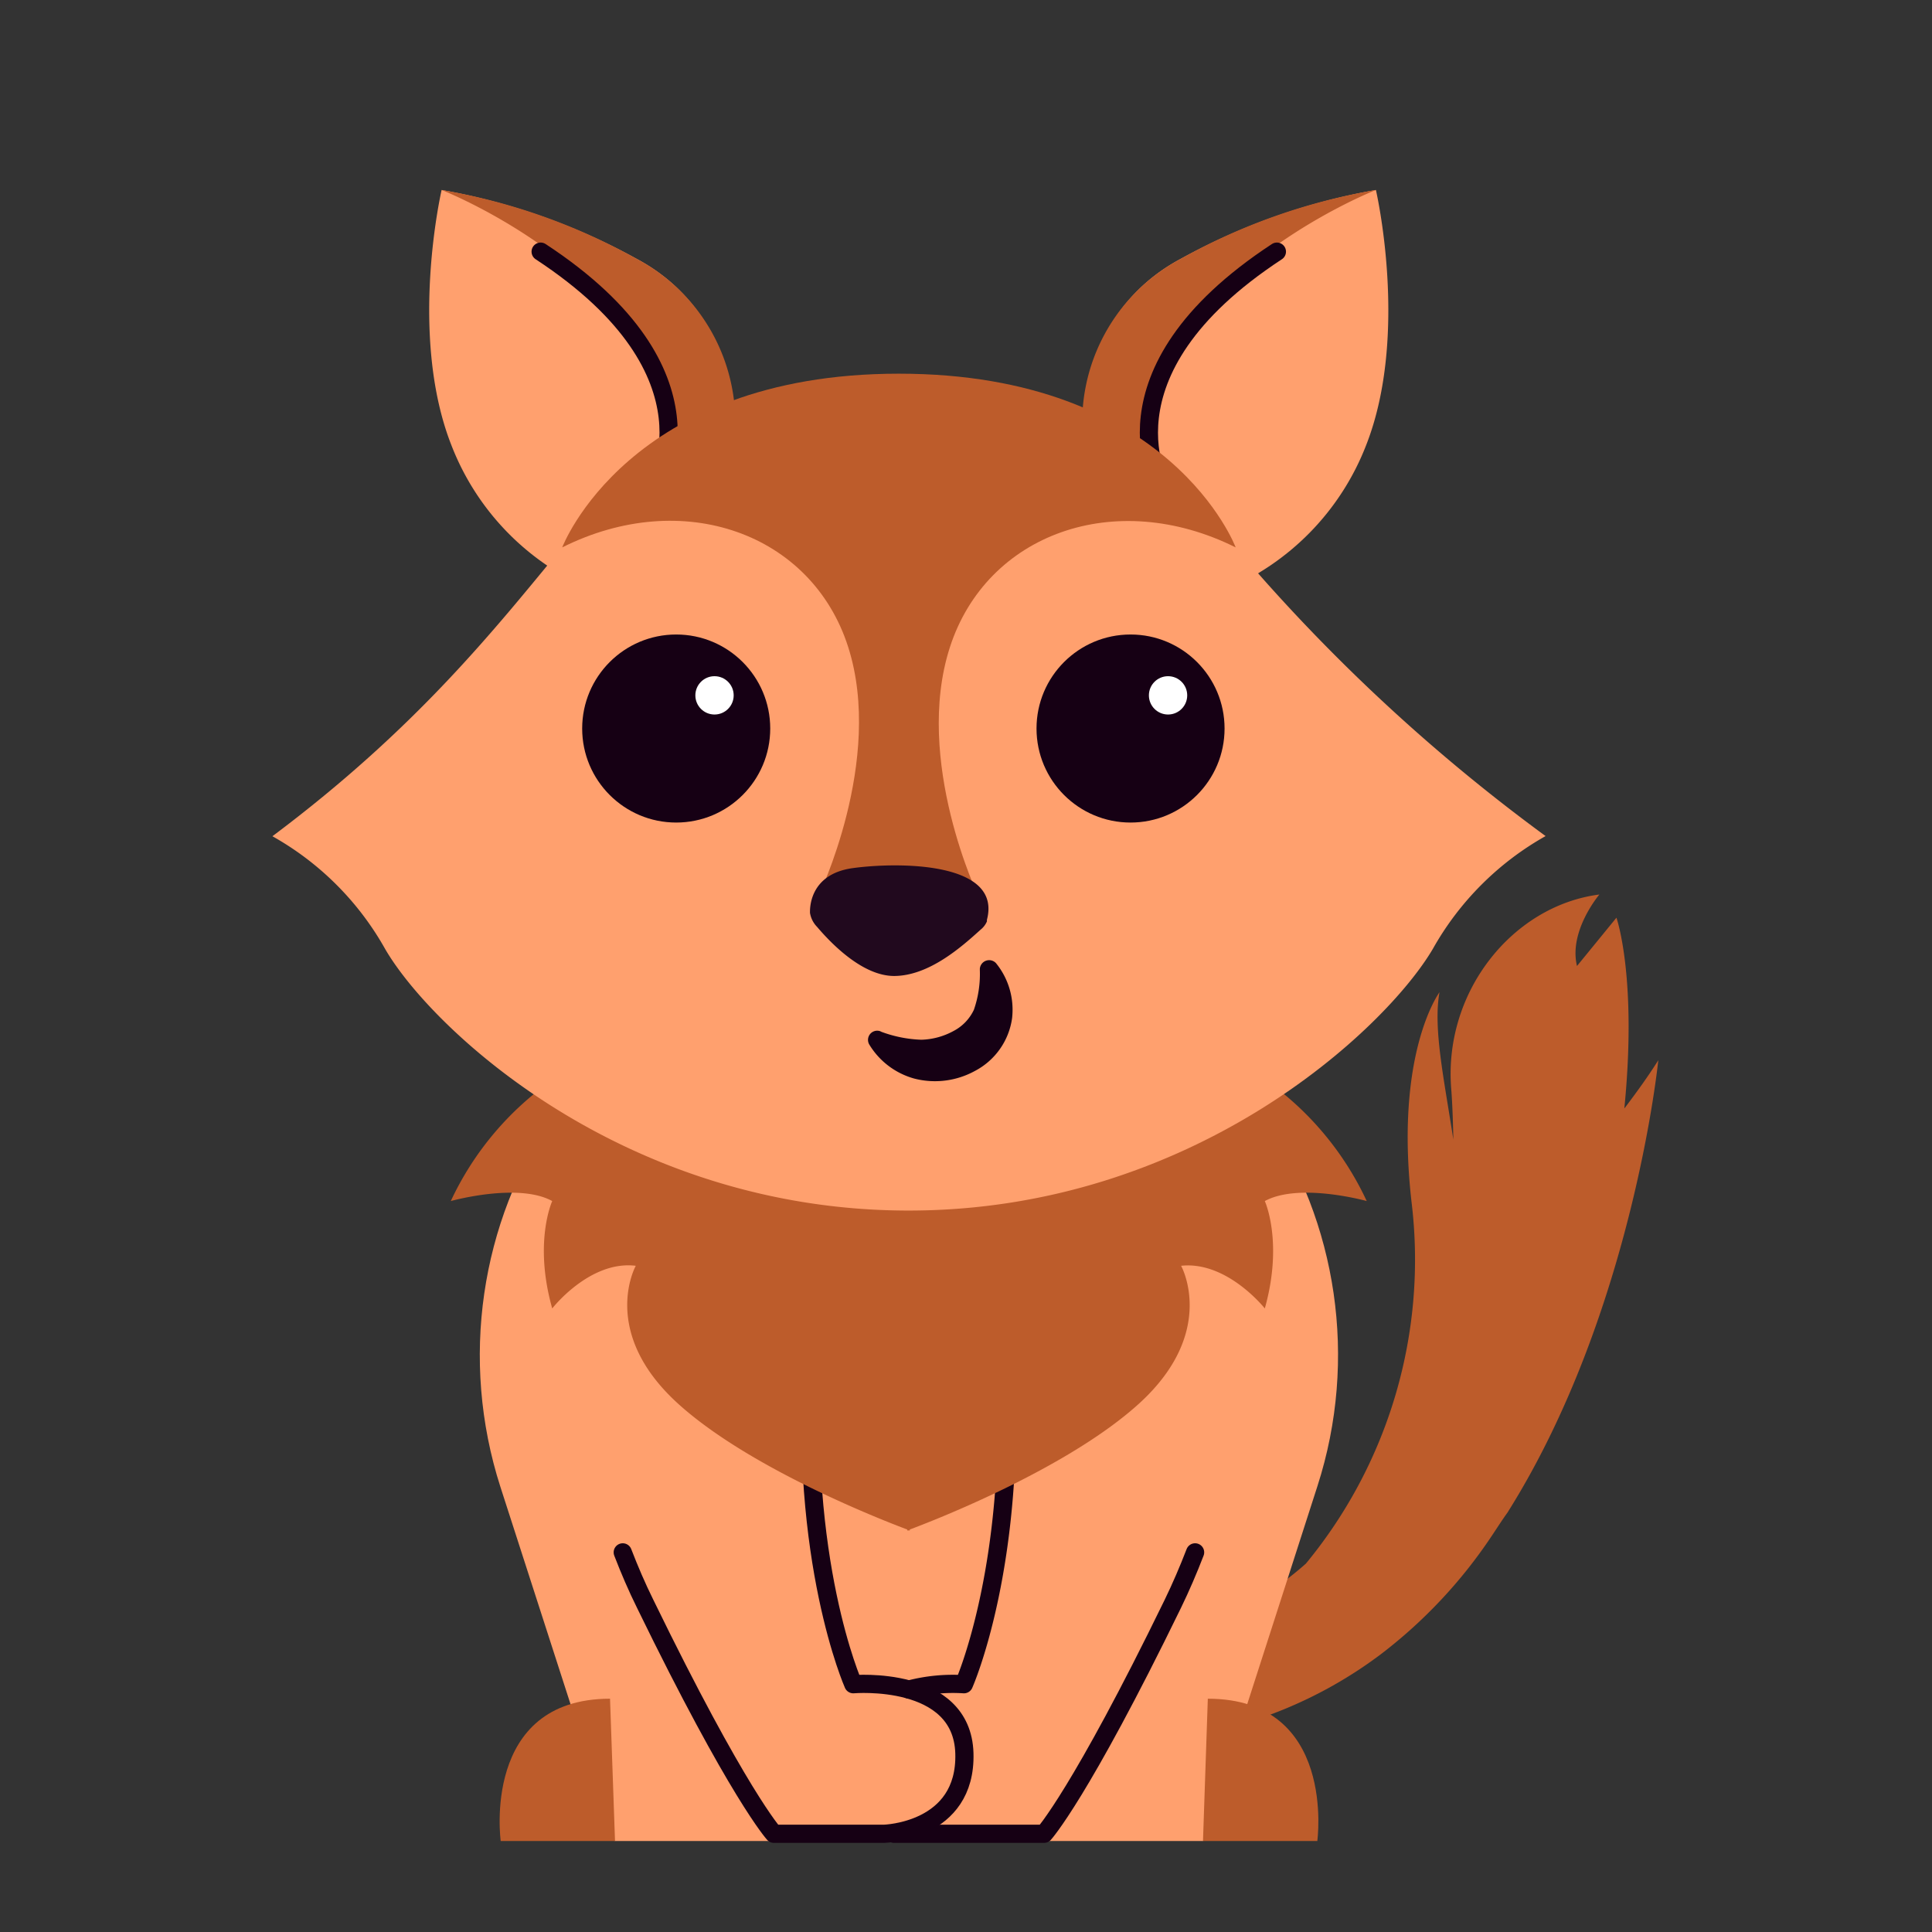 <svg id="Layer_1" data-name="Layer 1" xmlns="http://www.w3.org/2000/svg" viewBox="0 0 120 120"><rect x="0" y="0" width="120" height="120" fill="#333333" stroke="none"/><title>Cute Animals Vector Collection - Scene 6</title><path d="M103,65.85c-.57.92-1.43,2.11-2.11,3,.81-8.17-.49-11.85-.49-11.85l-2.45,3c-.53-2.18,1.39-4.44,1.39-4.44-5.4.69-9.76,6.09-9.19,12.22.07,1,.1,2,.12,3-.59-3.83-1.26-6.92-.86-9.15,0,0-2.79,3.74-1.74,13a29.67,29.67,0,0,1-6.56,22.49A20.49,20.49,0,0,1,74.65,101a19.34,19.34,0,0,1-7.53,1.25,21.49,21.49,0,0,1-7.67-1.75,26.38,26.38,0,0,1-3.62-1.87c-.58-.36-1.15-.75-1.7-1.15l-.8-.62L53,96.57l-.34-.29-.14-.12a2.1,2.1,0,0,0-2.9,3l.25.26.22.23.44.43c.29.28.58.55.89.81.6.53,1.22,1,1.86,1.51A31,31,0,0,0,57.29,105a27.15,27.15,0,0,0,9.34,3,25.4,25.4,0,0,0,10-.77,27.13,27.13,0,0,0,9.08-4.44,30.49,30.49,0,0,0,6.93-7.37c.33-.49.65-1,1-1.48l.11-.18C101.44,81.42,103,65.85,103,65.85Z" fill="#bd5c2b"/><path d="M74.73,114.35H38.18l-7.1-22C26,76.53,36.38,58.21,56.46,58.21h0c20.07,0,30.45,18.32,25.37,34.09Z" fill="#ffa06e"/><path d="M74.72,114.35h7.1s1.22-8.84-6.8-8.84Z" fill="#bd5c2b"/><path d="M38.2,114.35H31.1s-1.22-8.84,6.79-8.84Z" fill="#bd5c2b"/><path d="M38.68,96.42c.42,1.09.88,2.16,1.39,3.19,5.77,11.85,8,14.29,8,14.29H54.9s5.14-.12,5-5S53,104.61,53,104.61s-3.41-7.67-2.52-20.79" fill="none" stroke="#160014" stroke-linecap="round" stroke-linejoin="round" stroke-width="1.13"/><path d="M56.46,104.94a10.75,10.75,0,0,1,3.41-.33s3.42-7.67,2.52-20.79" fill="none" stroke="#160014" stroke-linecap="round" stroke-linejoin="round" stroke-width="1.13"/><path d="M74.23,96.42c-.42,1.09-.88,2.16-1.38,3.19-5.77,11.85-8,14.29-8,14.29H55.53" fill="none" stroke="#160014" stroke-linecap="round" stroke-linejoin="round" stroke-width="1.13"/><path d="M84.89,74.6a19,19,0,0,0-6.3-7.53l-22.13,5.7-22.13-5.7A18.91,18.91,0,0,0,28,74.6s4.18-1.17,6.3,0c0,0-1.17,2.54,0,6.67,0,0,2.33-3,5.19-2.65,0,0-2.28,4.09,2.6,8.54,4.51,4.11,13,7.37,14.26,7.84v.06l.08,0,.08,0V95c1.26-.47,9.75-3.73,14.26-7.84,4.87-4.45,2.59-8.54,2.59-8.54,2.86-.31,5.2,2.65,5.2,2.65,1.16-4.13,0-6.67,0-6.67C80.71,73.43,84.89,74.6,84.89,74.6Z" fill="#bd5c2b"/><path d="M67.26,27.22s-.61-7.58,6.09-11.15A39.39,39.39,0,0,1,85.46,11.8s2.09,9-.61,15.86a16,16,0,0,1-8.8,9Z" fill="#ffa06e"/><path d="M67.26,27.22a11.5,11.5,0,0,1,6.09-11.15A37.68,37.68,0,0,1,85.46,11.8S69.32,18.11,71.19,30.44Z" fill="#bd5c2b"/><path d="M72.22,30.44s-4.5-7.21,7.09-14.81" fill="none" stroke="#160014" stroke-linecap="round" stroke-linejoin="round" stroke-width="1.13"/><path d="M45.63,27.22s.61-7.58-6.1-11.15a39.29,39.29,0,0,0-12.1-4.27s-2.09,9,.61,15.86a16,16,0,0,0,8.79,9Z" fill="#ffa06e"/><path d="M45.63,27.22a11.5,11.5,0,0,0-6.1-11.15,37.59,37.59,0,0,0-12.1-4.27S43.57,18.11,41.7,30.44Z" fill="#bd5c2b"/><path d="M40.67,30.44s4.5-7.21-7.09-14.81" fill="none" stroke="#160014" stroke-linecap="round" stroke-linejoin="round" stroke-width="1.13"/><path d="M76.75,34A31,31,0,0,0,56.46,23.23S43.25,23.92,34.92,34c-4.18,5.06-9,11.2-18,17.94a18.27,18.27,0,0,1,7,7c2.9,5,14.86,16.25,32.52,16.25S86.07,63.92,89,58.93a18.34,18.34,0,0,1,7-7A112.1,112.1,0,0,1,76.75,34Z" fill="#ffa06e"/><circle cx="70.22" cy="45.25" r="5.84" fill="#160014"/><circle cx="72.55" cy="43.19" r="1.19" fill="#fff"/><circle cx="42" cy="45.25" r="5.84" fill="#160014"/><path d="M54.75,64.09a7.89,7.89,0,0,0,2.47.49,4.4,4.4,0,0,0,2-.54,2.85,2.85,0,0,0,1.27-1.32,6.76,6.76,0,0,0,.37-2.45v-.1a.58.58,0,0,1,1-.35,4.58,4.58,0,0,1,1,3.44,4.38,4.38,0,0,1-2.31,3.26,5.15,5.15,0,0,1-3.77.47A4.74,4.74,0,0,1,54,64.89a.57.57,0,0,1,.67-.84Z" fill="#160014"/><path d="M55.83,23.21C39,23.21,34.92,34,34.92,34c7.49-3.75,15.5-.88,17.76,6.18S50.8,55.74,50.8,55.74l5,1.27,5-1.27S56.72,47.25,59,40.2,69.26,30.27,76.75,34C76.75,34,72.72,23.21,55.83,23.21Z" fill="#bd5c2b"/><path d="M61.3,57.13s0,0,0,0l0,.1h0a1.31,1.31,0,0,1-.39.51c-1.16,1.05-3.19,2.87-5.37,2.88-1.92,0-3.83-1.92-4.79-3.05a1.61,1.61,0,0,1-.44-.87h0c0-.16-.11-2.4,2.66-2.78S62.26,53.5,61.3,57.13Z" fill="#21091e"/><circle cx="44.38" cy="43.19" r="1.19" fill="#fff"/></svg>